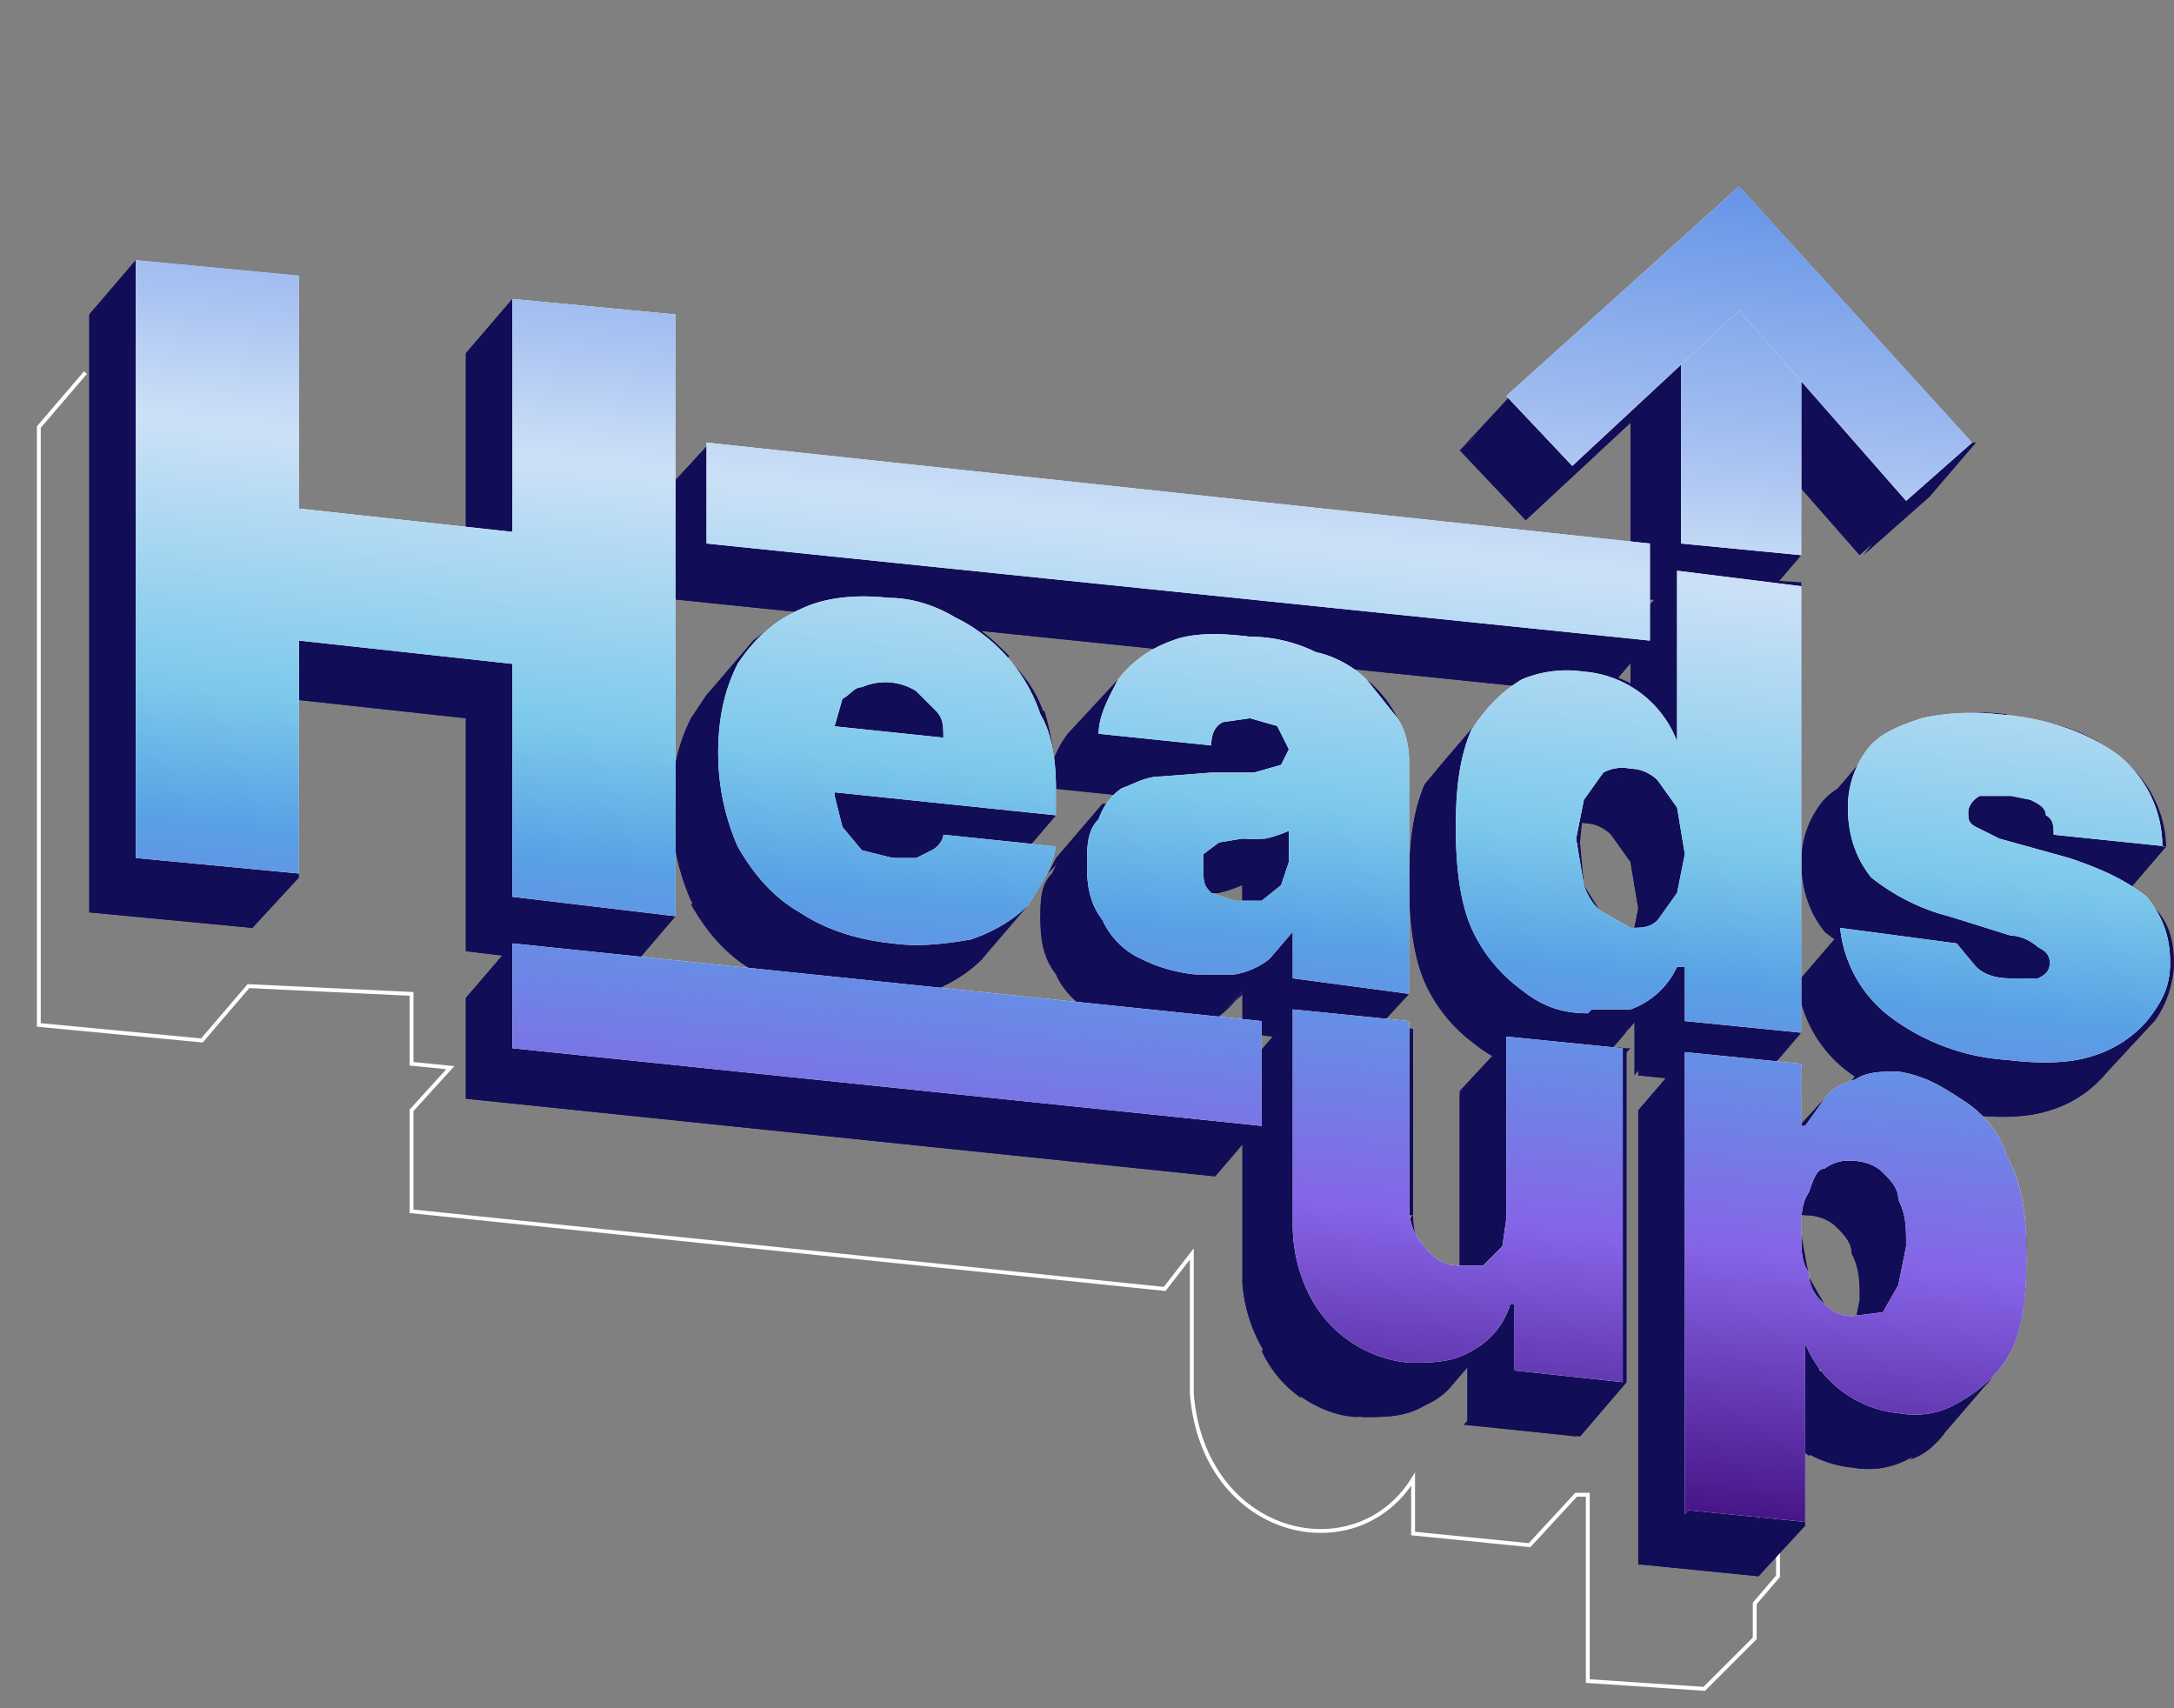 <svg xmlns="http://www.w3.org/2000/svg" width="56" height="44" fill="none">
  <rect width="100%" height="100%" fill="#808080" stroke="none"/>
  <path stroke="#fff" stroke-width=".1" d="M2.2 9.6 1 11v15.4l4.2.4 1.2-1.4 4.2.2v1.8l1 .1-1 1.1v2.6l19.4 2 .7-.9v3.6c.3 3.7 4.2 4.6 5.7 2.2v1.4l3 .3 1.2-1.3h.3v4.8l3 .2 1.3-1.3v-.9l.6-.7v-.8"/>
  <path fill="#120D57" d="M2.3 23.5V8.1l4.2.4v6l5.5.6v-6l4.2.4V25l-4.2-.5v-6l-5.5-.6v6l-4.2-.4Zm35.3 9.4v-4.8l3 .3V37l-2.8-.3V35h-.1l-.4.8a2 2 0 0 1-.6.4c-.5.3-1 .3-1.6.3a3.2 3.2 0 0 1-2.6-1.8A4 4 0 0 1 32 33v-5.5l3 .3v4.8c0 .5.2.8.4 1 .2.3.5.5.9.5h.6a1 1 0 0 0 .5-.5l.1-.7Zm4.6 7.4V28.6l3 .3v1.5h.1a2.2 2.2 0 0 1 .5-.7c.2-.3.5-.4.8-.5.3-.2.7-.2 1.1-.2.6.1 1 .3 1.6.7.5.3 1 .8 1.2 1.5.4.7.5 1.5.5 2.6 0 1-.1 1.8-.4 2.4l-.5.7c-.2.3-.5.5-.8.6-.5.3-1 .4-1.6.3a2.9 2.9 0 0 1-2.4-1.8v4.6l-3-.3Zm3-7.1c0 .4 0 .7.2 1 0 .4.2.6.4.8.2.2.5.3.7.3a1 1 0 0 0 1-.3l.2-.5.2-1c0-.5 0-.8-.2-1.2 0-.3-.2-.5-.4-.7-.2-.2-.5-.3-.8-.3a1 1 0 0 0-.9.3l-.2.5c-.2.3-.2.6-.2 1Zm-23.5-7.5c-.9-.1-1.7-.4-2.3-.8-.7-.4-1.2-1-1.6-1.7a6 6 0 0 1-.5-2.4c0-1 .2-1.7.5-2.3l.4-.6a4.3 4.3 0 0 1 3.4-1.1c.7 0 1.3.2 1.8.5a4.3 4.3 0 0 1 2.2 2.5c.3.5.4 1.2.4 1.9v.7l-7.7-.8v-1.7l4.8.5c0-.3 0-.5-.2-.7l-.5-.5a1.6 1.6 0 0 0-1.4-.1 1.1 1.1 0 0 0-.5.3l-.2.7v1.8l.2.8.5.6.8.2h.6l.4-.2a1 1 0 0 0 .3-.4l2.9.3c-.1.6-.4 1-.7 1.5-.4.4-.9.7-1.5.9-.6.1-1.3.2-2 .1Zm7.9.8a4 4 0 0 1-1.4-.4 2 2 0 0 1-1-1c-.3-.4-.4-.8-.4-1.4 0-.5 0-.9.3-1.2a2 2 0 0 1 .6-.8c.3-.1.6-.3 1-.3l1.3-.1h1l.7-.2.2-.4-.3-.6-.7-.2-.7.1-.1.1-.2.5-2.9-.3a2.7 2.7 0 0 1 .7-1.6c.3-.3.7-.6 1.2-.8.5-.2 1.2-.2 2-.1.7 0 1.3.2 1.7.4.5.1 1 .4 1.3.7l.8 1c.2.3.3.7.3 1.1v6l-3-.4v-1.2c0 .2-.2.3-.3.4a2 2 0 0 1-1.2.7h-1Zm1-1.9h.7a1.1 1.1 0 0 0 .5-.4l.2-.6v-.8a3.2 3.2 0 0 1-.6.2 5 5 0 0 1-.6 0l-.6.1a.8.8 0 0 0-.4.3v.4c0 .3 0 .4.2.6l.6.2Zm9 2.9c-.6 0-1.1-.2-1.6-.6a4 4 0 0 1-1.3-1.6c-.3-.7-.4-1.6-.4-2.6s.1-1.8.4-2.5l.5-.6.8-.7a3 3 0 0 1 4 1.6v-4.4l3.2.4V28l-3-.3v-1.4H42a2.1 2.1 0 0 1-1.3 1.2h-1Zm1.2-2.2a1 1 0 0 0 1-.4l.2-.5.2-1-.2-1.2-.5-.7a1 1 0 0 0-.7-.3 1 1 0 0 0-1 .3l-.2.5-.2 1 .2 1.2c.1.3.3.6.5.7l.7.4Zm13.8-2.1-2.9-.3c0-.2 0-.4-.2-.5 0-.2-.2-.3-.4-.4l-.5-.1h-.7l-.2.2-.1.2c0 .2 0 .3.2.4l.6.3 1.8.5c.9.3 1.5.6 2 1 .4.5.6 1 .6 1.7 0 .6-.2 1-.6 1.5a3 3 0 0 1-1.4.9c-.6.2-1.4.2-2.2.1a5.6 5.6 0 0 1-3-1.1 3.3 3.3 0 0 1-1.3-2.3l3 .4.5.6c.2.2.5.3.9.3h.7l.2-.2v-.2c0-.2 0-.3-.2-.4l-.7-.4L49 25c-.8-.2-1.5-.6-2-1-.4-.5-.6-1.1-.6-1.8 0-.6.2-1.1.5-1.5.3-.4.8-.6 1.4-.8a6 6 0 0 1 2-.1c1.3.1 2.3.5 3 1a3 3 0 0 1 1.2 2.4Z"/>
  <path fill="#120D57" d="m17 12.8 24.3 2.6v2.5L17 15.4v-2.6Zm-5 12.9 19.3 2v2.6l-19.3-2v-2.6ZM45.2 8.1v7.6l-3.1-.3V7.8l3 .3Z"/>
  <path fill="#120D57" d="m43.6 6.2-6 5.4 1.7 1.8 4.3-4 4.3 4.9 1.7-1.5-6-6.6Z"/>
  <path fill="#120D57" d="m44.8 4.8 6 6.6-1.2 1.4-6-6.6 1.2-1.4Z"/>
  <path fill="#120D57" d="m46.4 6.7-3.1-.3L42 7.8l3 .3 1.3-1.4Zm4.4 4.7L49 13l-1 1.3 1.7-1.5 1.2-1.4Z"/>
  <path fill="#120D57" d="M49.1 12.9 44.8 8l-1.2 1.4 4.3 4.8 1.2-1.4Z"/>
  <path fill="#120D57" d="M46.4 14.3V6.7l-1.2 1.4v7.6l1.2-1.4Zm-7.5-4.1 6-5.4-1.3 1.4-6 5.4 1.3-1.4Z"/>
  <path fill="#120D57" d="M43.3 6.4V14L42 15.4V7.8l1.2-1.4Zm12.5 15.4a3 3 0 0 0-1.2-2.3l-1.2 1.4a3 3 0 0 1 1.2 2.3l1.2-1.4Z"/>
  <path fill="#120D57" d="M54.6 19.5c-.7-.6-1.7-1-2.9-1l-1.2 1.3c1.2.1 2.2.5 3 1l1.1-1.3ZM44.8 8l-4.3 4-1.2 1.4 4.3-4 1.2-1.3ZM53 21.5l2.8.3-1.2 1.4-2.9-.3 1.2-1.4Zm-1.3-3.1a6 6 0 0 0-2.1.1L48.4 20a6 6 0 0 1 2-.1l1.3-1.4Zm.6 2.3c.2 0 .3.2.4.3l-1.2 1.4c0-.2-.2-.3-.4-.4l1.2-1.3Zm-9-6.7 3 .3-1.1 1.4-3.1-.3 1.2-1.4Z"/>
  <path fill="#120D57" d="M52.7 21c.2.1.2.3.2.5l-1.2 1.4c0-.2 0-.4-.2-.5l1.2-1.4Zm-.9-.5c.2 0 .4 0 .5.2L51.1 22l-.5-.1 1.2-1.4Zm3.5 2.7c-.4-.5-1-.8-2-1l-1.1 1.3c.9.3 1.5.6 2 1l1.1-1.3Z"/>
  <path fill="#120D57" d="M56 24.8c0-.7-.2-1.2-.7-1.6l-1.2 1.4c.5.4.7 1 .7 1.6l1.2-1.4Zm-5-4.2.8-.1-1.2 1.4h-.7l1.2-1.3ZM46.4 15l-3.1-.2-1.2 1.3 3 .4 1.3-1.4Zm7 7.1-1.8-.5-1.2 1.4 1.8.5 1.2-1.4Z"/>
  <path fill="#120D57" d="m50.9 20.7.2-.1-1.2 1.4h-.2l1.2-1.3Zm-2.7-1.4c.3-.4.8-.6 1.4-.8L48.4 20c-.6.2-1 .4-1.3.7l-.1.1 1.2-1.4ZM40.5 12l-1.6-1.8-1.2 1.4 1.6 1.8 1.2-1.4Z"/>
  <path fill="#120D57" d="M50.8 21v-.3l-1 1.3-.1.2 1.2-1.3Zm.8.6c-.3 0-.5-.2-.6-.3l-1.2 1.4.6.3 1.2-1.4Z"/>
  <path fill="#120D57" d="M51 21.3a.5.5 0 0 1-.2-.3l-1.2 1.3c0 .2 0 .3.2.4l1.2-1.4Zm4.5 5c.3-.4.5-1 .5-1.5l-1.2 1.4c0 .6-.2 1-.6 1.5l1.3-1.4Zm-13-9.8V14l-1.2 1.4v2.5l1.2-1.4Zm5.7 2.8c-.3.4-.5 1-.5 1.5l-1.2 1.4c0-.6.2-1.1.5-1.5l1.2-1.4Zm4.4 5.1c.2 0 .3.2.3.4l-1.2 1.4c0-.2-.1-.3-.3-.4l1.2-1.4Z"/>
  <path fill="#120D57" d="m51.9 24 .7.4-1.2 1.4-.7-.4 1.2-1.3Zm1 .8-.1.3-1.2 1.3v-.2l1.3-1.4Zm1.1 2.4a3 3 0 0 0 1.4-.9l-1.2 1.4a3 3 0 0 1-1.4.9l1.2-1.4ZM43.3 14.8V19l-1.2 1.4V16l1.2-1.3Z"/>
  <path fill="#120D57" d="m52.8 25-.2.2-1.2 1.4.2-.2 1.2-1.3Zm-2.4-1.4 1.5.5-1.2 1.3L49 25l1.3-1.4Z"/>
  <path fill="#120D57" d="M52.6 25.2h-.7l-1.2 1.4h.7l1.2-1.4Zm-4.9-4.4c0 .7.2 1.3.7 1.7L47.2 24c-.5-.4-.7-1-.7-1.7l1.2-1.4Z"/>
  <path fill="#120D57" d="M48.4 22.5c.4.5 1 .9 2 1.1L49 25c-.8-.2-1.5-.6-2-1l1.3-1.5Zm3.5 2.8c-.4 0-.7-.2-.9-.4l-1.2 1.4c.2.2.5.3.9.3l1.2-1.3Z"/>
  <path fill="#120D57" d="M51 25a1 1 0 0 1-.4-.7l-1.2 1.4c0 .2.2.5.4.6L51 25Zm-4.6 1.6V15.1l-1.2 1.4V28l1.2-1.4Zm-3.6-8.3-.8-.7-1.3 1.4.9.7 1.2-1.4Zm9.1 9h2l-1.1 1.3c-.6.2-1.4.2-2.2.1l1.3-1.4Z"/>
  <path fill="#120D57" d="M43.3 19.1a3 3 0 0 0-.5-.8l-1.2 1.4.4.8 1.3-1.4Zm7.3 5.2-3-.4-1.3 1.4 3 .4 1.3-1.4ZM42 17.6c-.4-.2-.7-.3-1.2-.3l-1.2 1.4c.5 0 .8.1 1.1.3l1.3-1.4Zm1.3 1.5L42 20.5l1.3-1.4Z"/>
  <path fill="#120D57" d="M40.8 17.3a3 3 0 0 0-1.6.3L38 18.9a3 3 0 0 1 1.6-.2l1.2-1.4Zm8 8.9c.7.6 1.7 1 3 1.1l-1.2 1.4a5.6 5.6 0 0 1-3-1.1l1.2-1.4ZM42 19.8c.3 0 .5.1.7.3l-1.2 1.4a1 1 0 0 0-.7-.3l1.2-1.4Z"/>
  <path fill="#120D57" d="M42.7 20.1c.2.2.4.4.5.8L42 22.2l-.5-.7 1.2-1.4Zm4.8 3.9c.1.8.5 1.6 1.3 2.2l-1.2 1.4a3.3 3.3 0 0 1-1.3-2.3l1.2-1.4Zm-6.2-4c.2-.2.4-.3.7-.2l-1.2 1.4a1 1 0 0 0-.7.1l1.2-1.3Z"/>
  <path fill="#120D57" d="m43.2 20.9.2 1-1.2 1.5-.2-1.2 1.2-1.3Zm-4-3.3c-.3.1-.6.3-.8.6l-1.2 1.4.8-.7 1.2-1.3Zm1.8 2.5.3-.1-1.2 1.3-.2.2 1.2-1.4Zm10.7 9.7a3 3 0 0 0-1.2-1.5l-1.2 1.4c.5.3 1 .8 1.2 1.5l1.2-1.4Z"/>
  <path fill="#120D57" d="M50.5 28.3c-.5-.4-1-.6-1.6-.6L47.7 29c.6.1 1 .3 1.6.7l1.2-1.4Zm-9.7-7.7c0-.2.2-.4.3-.5l-1.2 1.4-.3.5 1.2-1.4Zm2.6 1.4c0 .4 0 .8-.2 1L42 24.4l.2-1 1.2-1.4Zm-5-3.8-.4.7-1.3 1.3.5-.6 1.2-1.4Zm10.5 9.5h-1.1l-1.2 1.5c.3-.2.7-.2 1.1-.2l1.2-1.3Zm-8.2-6 .1-1-1.2 1.3-.2 1 1.3-1.3Z"/>
  <path fill="#120D57" d="M43.2 23c0 .2-.2.4-.3.5L41.7 25l.3-.5 1.2-1.4Zm9 9.4a6 6 0 0 0-.5-2.6l-1.2 1.4c.4.7.5 1.5.5 2.6l1.2-1.4ZM42.5 14l-24.3-2.5-1.2 1.3 24.3 2.6 1.2-1.4Z"/>
  <path fill="#120D57" d="m43 23.5-.3.2-1.2 1.4.2-.2 1.2-1.4Zm4.8 4.3a2 2 0 0 0-.8.5l-1.2 1.4c.2-.3.5-.4.8-.5l1.2-1.4Zm-7-5-.1-1.1-1.3 1.4.2 1.1 1.2-1.4Z"/>
  <path fill="#120D57" d="M42.7 23.7a1 1 0 0 1-.7.2l-1.2 1.4c.3 0 .5 0 .7-.2l1.2-1.4ZM36 18.5a3 3 0 0 0-.8-1L34 18.9l.8 1 1.2-1.4Z"/>
  <path fill="#120D57" d="M35.2 17.5c-.3-.3-.8-.5-1.2-.7l-1.3 1.4c.5.1 1 .4 1.3.7l1.2-1.4Zm8.1 7.4-1.2 1.4 1.2-1.4Zm-5.3-6c-.4.6-.5 1.4-.5 2.5l-1.2 1.3c0-1 .1-1.8.4-2.5L38 19Zm5.3 7.4 3 .3-1.1 1.4-3-.3 1.1-1.4Zm3.6 2.1.1-.1-1.2 1.4h-.1l1.2-1.3Zm-5.6-4.8-.5-.8-1.2 1.4c.1.3.3.6.5.7l1.2-1.3Z"/>
  <path fill="#120D57" d="M42 23.9c-.3 0-.5-.2-.7-.3L40 24.9l.7.4 1.2-1.4Zm-5.7-4.3a2 2 0 0 0-.3-1.1l-1.2 1.4c.2.3.3.7.3 1.1l1.2-1.4Zm6.6 5.8.4-.5-1.3 1.4c0 .2-.2.4-.3.5l1.2-1.4ZM34 16.8c-.5-.2-1-.4-1.7-.4l-1.2 1.4c.6 0 1.2.2 1.6.4l1.3-1.4ZM46.4 29v-1.5L45.2 29v1.5l1.2-1.4Z"/>
  <path fill="#120D57" d="M43.3 24.9v1.4l-1.2 1.4v-1.4l1.2-1.4Zm3.6 3.5-.4.6-1.2 1.4.4-.6 1.2-1.4Zm.9 1.5c.2 0 .5.1.7.3l-1.2 1.4c-.2-.2-.5-.3-.8-.3l1.3-1.4Z"/>
  <path fill="#120D57" d="m48.5 30.2.4.8-1.2 1.3c0-.3-.2-.5-.4-.7l1.2-1.4Zm-2.1-2.7-3-.3-1.2 1.4 3 .3 1.2-1.4Zm-3.5-2.1-1.2 1.4-.2.2 1.2-1.4.2-.2Zm8.9 9.4c.3-.6.4-1.4.4-2.4L51 33.8c0 1-.1 1.8-.4 2.4l1.2-1.4ZM46.5 29l-1.3 1.4h.1l1.2-1.4Zm.5 1 .8-.1-1.3 1.4a1 1 0 0 0-.7.2L47 30ZM18.2 14l24.3 2.5-1.2 1.4L17 15.4l1.2-1.4ZM49 31v1l-1 1.5c0-.4 0-.7-.2-1L49 31Z"/>
  <path fill="#120D57" d="m42 26 .7-.4-1.2 1.4-.8.5L42 26Zm-9.7-9.6c-.9-.1-1.6 0-2.1.2L29 17.9c.5-.2 1.2-.2 2-.1l1.3-1.4Zm14.5 13.8.2-.1-1.2 1.4-.2.1 1.2-1.4Zm-9.3-8.8c0 1 .1 1.8.4 2.5l-1.2 1.4c-.3-.7-.4-1.6-.4-2.6l1.2-1.3Z"/>
  <path fill="#120D57" d="m46.6 30.7.2-.5-1.2 1.4-.2.5 1.2-1.4ZM49 32v1.1l-1.3 1.4.2-1L49 32Zm-8.1-5.9h1l-1.2 1.4h-1l1.2-1.4ZM33 18.8l.2.5-1.2 1.4-.3-.6 1.2-1.3Z"/>
  <path fill="#120D57" d="m32.3 18.5.6.3-1.2 1.3-.7-.2 1.3-1.4Zm19 17 .5-.7-1.2 1.4-.5.7 1.2-1.4ZM33.2 19.3 32 20.7l1.2-1.4Zm0 0-.1.3-1.2 1.4v-.3l1.3-1.4Zm13.2 12.5c0-.4 0-.8.2-1L45.4 32c-.2.3-.2.6-.2 1l1.2-1.3Z"/>
  <path fill="#120D57" d="M31.5 18.6c.2 0 .5-.1.8 0L31 19.8l-.7.1 1.2-1.4Zm1.5 1v.1l-1.2 1.4 1.3-1.5Zm16 13.5-.4.5-1.2 1.4c.2-.1.2-.3.3-.5l1.2-1.4Zm-9.8-7.6c.5.4 1 .6 1.7.6l-1.3 1.4c-.6 0-1.1-.2-1.6-.6l1.2-1.4Zm-2.9.1v-6L35 21v6l1.2-1.4Zm1.7-1.7a4 4 0 0 0 1.2 1.6L38 26.9a4 4 0 0 1-1.3-1.6l1.2-1.4Zm-7.8-7.3a2 2 0 0 0-1.2.7l-1.2 1.4c.3-.3.7-.6 1.2-.8l1.2-1.3Z"/>
  <path fill="#120D57" d="m31.4 18.8.1-.2-1.2 1.4-.1.1 1.2-1.3Zm1.6.9-.7.2-1.2 1.4.7-.2 1.2-1.4Zm15.6 13.9-.1.2-1.2 1.4.1-.2 1.2-1.4Zm1.9 2.5c.3-.1.6-.3.8-.6L50 37c-.2.3-.5.5-.8.6l1.2-1.4Z"/>
  <path fill="#120D57" d="M31.2 19.2c0-.2 0-.3.2-.4L30.2 20l-.2.5 1.2-1.4ZM41.9 27l-3-.3-1.3 1.4 3 .3L42 27Zm4.7 5.9-.2-1.1-1.2 1.4c0 .4 0 .7.2 1l1.2-1.3Zm1.9.9a1 1 0 0 1-.7.1l-1.3 1.4.8-.1 1.2-1.4ZM29 17.3l-.1.2-1.3 1.4.2-.2 1.2-1.4Zm3.3 2.6h-1.1L30 21.3h1l1.2-1.4ZM47 33.6l-.4-.7-1.2 1.4c0 .3.2.5.4.7l1.2-1.4Z"/>
  <path fill="#120D57" d="M47.8 34c-.3 0-.6-.2-.8-.4L45.8 35c.2.2.5.3.7.3l1.3-1.4ZM33 21.5h.2L32 22.7l-.3.1 1.2-1.4Z"/>
  <path fill="#120D57" d="M33.2 21.4v.8L32 23.6v-.8l1.2-1.4Zm-.6.2h.3l-1.2 1.3h-.3l1.2-1.3Zm16.3 14.8c.6 0 1.1 0 1.6-.3l-1.2 1.4c-.5.3-1 .4-1.6.3l1.2-1.4ZM28.4 18.9l2.8.3-1.2 1.4-2.9-.3 1.3-1.4Zm.5-1.4c-.3.4-.5.9-.5 1.4L27 20.3c0-.5.2-1 .5-1.4l1.3-1.4Z"/>
  <path fill="#120D57" d="M32.3 21.6h.3L31.4 23a5 5 0 0 1-.3 0l1.2-1.4Zm-1.1-1.7h-1.3l-1.2 1.5 1.3-.1 1.2-1.4Z"/>
  <path fill="#120D57" d="M32 21.6h.3L31.1 23h-.3l1.2-1.4Zm1.2.6c0 .2 0 .4-.2.6l-1.2 1.4.2-.6 1.2-1.4Z"/>
  <path fill="#120D57" d="m31.4 21.8.6-.2-1.2 1.4-.6.1 1.2-1.3Zm1.6 1-1.3 1.5v-.1l1.3-1.4Zm14.8 13.3c.3.2.7.3 1 .3l-1.1 1.4a3 3 0 0 1-1-.3l1.1-1.4Zm-1.3-1.4L45.3 36l1.2-1.3ZM26 16.9c-.4-.4-.8-.8-1.4-1l-1.2 1.4c.6.2 1 .6 1.4 1l1.2-1.4Zm20.5 17.8.5.8-1.2 1.4-.5-.9 1.2-1.3ZM30 20c-.4 0-.8.2-1 .4l-1.3 1.3c.3-.1.6-.3 1-.3L30 20Z"/>
  <path fill="#120D57" d="m33 22.9-.5.3-1.2 1.4c.2 0 .3-.2.4-.3l1.3-1.4Zm14 12.6.8.6-1.2 1.4-.8-.6 1.2-1.4ZM17.4 8.2l-4.2-.5L12 9.1l4.2.4 1.2-1.3Zm9.5 10.2c-.2-.6-.5-1-1-1.5l-1.1 1.4c.4.4.6.9.8 1.5l1.3-1.4ZM31 22l.4-.2-1.2 1.3-.3.2L31 22Zm10.9 13.6V27l-1.2 1.4V37l1.2-1.4ZM24.6 15.9c-.5-.3-1-.5-1.7-.5l-1.2 1.4c.6 0 1.2.2 1.7.5l1.2-1.4Z"/>
  <path fill="#120D57" d="m31 22-1 1.3v.1l1-1.4Zm2.3 2-1.1 1.4H32l1.2-1.4Zm.1 1.2 2.9.4-1.2 1.3-3-.3 1.3-1.4Zm-.9-2h-.7l-1.2 1.4h.7l1.2-1.4Z"/>
  <path fill="#120D57" d="M31 22.4V22l-1.2 1.4v.4l1.1-1.4Zm12.4 4.8v11.7l-1.2 1.4V28.6l1.2-1.4Zm-4.6-.5v4.8L37.6 33v-4.8l1.2-1.4ZM33 24.4l.3-.4-1.2 1.4c0 .2-.2.3-.3.4l1.2-1.4Zm-4-4c-.2 0-.4.2-.5.3l-1.2 1.4.4-.4 1.2-1.3Zm4.4 3.6v1.2l-1.2 1.4v-1.2l1.2-1.4Z"/>
  <path fill="#120D57" d="M31.2 23a.7.7 0 0 1-.3-.6l-1.2 1.4c0 .3.1.4.3.6l1.2-1.4Z"/>
  <path fill="#120D57" d="m31.8 23.3-.6-.3-1.2 1.4.6.2 1.2-1.3Zm-4.6-3a7 7 0 0 0-.3-2l-1.3 1.5c.3.5.4 1.2.4 1.9l1.2-1.4Zm9.2 6.2-3.1-.4-1.2 1.4 3 .3 1.3-1.3Zm-3.7-1.8.3-.3-1.2 1.4a2 2 0 0 1-.3.3l1.2-1.4Zm-4.2-4a2 2 0 0 0-.2.4L27 22.5l.2-.4 1.2-1.4Zm18 18.6v-4.6L45.3 36v4.6l1.2-1.3ZM22.9 15.4a4 4 0 0 0-2.3.3l-1.2 1.4c.6-.3 1.4-.4 2.3-.3l1.2-1.4Zm-4.7-3.9V14L17 15.4v-2.6l1.2-1.3Z"/>
  <path fill="#120D57" d="M31.8 25c.4 0 .6 0 .9-.3l-1.2 1.4a2 2 0 0 1-.9.4l1.2-1.4Zm-4.6-4v-.7L26 21.7v.7l1.2-1.4Zm1.1.1c-.2.3-.3.7-.3 1.2l-1.2 1.4c0-.5 0-.9.3-1.2l1.2-1.4Zm8.1 10.2v-4.8L35 27.8v4.8l1.3-1.3ZM23.6 17.8l.5.5-1.2 1.4-.5-.5 1.2-1.4Z"/>
  <path fill="#120D57" d="M23 17.6c.2 0 .4 0 .6.2l-1.2 1.4-.7-.2 1.2-1.4Zm1.1.7.2.7-1.2 1.4c0-.3 0-.5-.2-.7l1.2-1.4Zm6.7 6.8h1l-1.2 1.4h-1l1.2-1.4Zm-8.5-7.4c.2-.1.4-.2.6-.1L21.7 19H21l1.3-1.3Zm16.5 13.8-.1.7-1.2 1.4.1-.7 1.2-1.4ZM28 22.3c0 .6.1 1 .4 1.5L27.2 25c-.3-.4-.4-.8-.4-1.4l1.2-1.4Z"/>
  <path fill="#120D57" d="M21.8 18c.1-.2.3-.3.5-.3L21 19l-.4.3 1.2-1.4Zm-1.2-2.3c-.5.2-.8.5-1.2.8L18.2 18c.3-.3.7-.6 1.2-.8l1.2-1.4Zm8.8 9c.4.2.9.4 1.4.4l-1.2 1.4a4 4 0 0 1-1.4-.4l1.2-1.4Zm9.3 7.5-.2.2-1.2 1.4.2-.2 1.2-1.4Z"/>
  <path fill="#120D57" d="m21.8 18-1.2 1.4 1.2-1.3Zm6.6 5.8c.2.4.5.7 1 .9L28.2 26a2 2 0 0 1-1-1l1.2-1.3Zm10.1 8.6-.3.2L37 34l.3-.2 1.2-1.4ZM27.2 21.8c-.1.6-.4 1-.7 1.5l-1.2 1.3c.3-.4.6-.8.7-1.4l1.2-1.4Zm-14-14.1v6L12 15.1v-6l1.2-1.4Zm14 14.1-2.9-.3-1.2 1.4 2.9.3 1.2-1.4Zm5.3 7.1v-2.5l-1.2 1.3v2.6l1.2-1.4Z"/>
  <path fill="#120D57" d="M21.6 18.7c0-.3 0-.5.2-.6l-1.3 1.3-.2.7 1.3-1.4Z"/>
  <path fill="#120D57" d="m24.3 19-4.8-.5-1.2 1.4 4.8.5 1.2-1.4Zm13.9 13.6c-.2.1-.4.2-.6.1l-1.2 1.4h.6l1.2-1.5Zm.7 1-1 1.4h-.1l1.2-1.4Zm-5.6-7.5v5.5L32.1 33v-5.5l1.2-1.4Zm3.4 6.2c-.2-.3-.3-.6-.3-1L35 32.6c0 .5.2.8.4 1l1.2-1.3Zm6.7 6.7 3 .3-1.1 1.3-3-.3 1.1-1.4Zm-24-22.5-.4.6-1.2 1.4.4-.6 1.2-1.4Z"/>
  <path fill="#120D57" d="M37.6 32.7c-.4 0-.7-.2-1-.4l-1.1 1.4c.2.2.5.4.9.4l1.2-1.4Zm1.4 2.6 2.9.3-1.2 1.4-3-.3 1.3-1.4ZM19.5 20.2l7.7.8-1.2 1.4-7.7-.8 1.2-1.4Zm19 14.2.4-.8-1.2 1.4-.4.8 1.2-1.4Z"/>
  <path fill="#120D57" d="m24.3 21.5-.1.3-1.2 1.4.1-.3 1.2-1.4ZM39 33.6v1.7l-1.2 1.4V35l1.2-1.4Zm-21.6-10V8.2l-1.2 1.3V25l1.2-1.4Zm4.2-3.1v-1.8L20.3 20v1.8l1.3-1.4Z"/>
  <path fill="#120D57" d="M24.2 21.8H24l-1.3 1.5.2-.1 1.2-1.4Z"/>
  <path fill="#120D57" d="m24 21.9-.4.2-1.2 1.4.4-.2 1.3-1.4Zm1 2.3c.6-.2 1.1-.5 1.5-.9l-1.2 1.4c-.4.4-.9.7-1.5.9l1.2-1.4Zm13 10.6.5-.4-1.2 1.4a2 2 0 0 1-.6.4l1.2-1.4Z"/>
  <path fill="#120D57" d="M23.6 22.1H23l-1.2 1.4h.6l1.2-1.4Zm-4.6-5c-.3.6-.5 1.4-.5 2.3l-1.2 1.4c0-1 .2-1.7.5-2.3L19 17ZM7.7 7.1l-4.2-.4-1.2 1.4 4.2.4 1.2-1.4Zm14 14.2-.1-.8-1.3 1.4.2.8 1.2-1.4Z"/>
  <path fill="#120D57" d="M23 22.1c-.3 0-.6 0-.8-.2L21 23.3l.8.2 1.2-1.4Zm-3.5-3.6v1.7l-1.2 1.4v-1.7l1.2-1.4Zm2.7 3.4-.5-.6-1.2 1.4.5.6 1.2-1.4ZM36.3 35c.6.2 1.1 0 1.6-.2l-1.2 1.4c-.5.3-1 .3-1.6.3l1.2-1.4Zm-3-3.4c0 .6.1 1.2.4 1.7l-1.2 1.4A4 4 0 0 1 32 33l1.2-1.4ZM23 24.3l2-.1-1.2 1.4c-.6.1-1.3.2-2 .1l1.1-1.4ZM7.7 13.2v-6L6.5 8.4v6l1.2-1.3Z"/>
  <path fill="#120D57" d="M34.7 34.5c.5.3 1 .5 1.6.6L35 36.5c-.6 0-1.2-.3-1.6-.6l1.2-1.4Z"/>
  <path fill="#120D57" d="M33.7 33.3c.2.5.6.9 1 1.2L33.5 36a3 3 0 0 1-1-1.2l1.2-1.4ZM18.5 19.4c0 1 .2 1.7.5 2.4l-1.2 1.4a6 6 0 0 1-.5-2.4l1.2-1.4Zm-5.3-5.7-5.5-.5-1.2 1.3 5.5.6 1.2-1.4Zm7.4 9.8c.6.5 1.4.7 2.3.8l-1.2 1.4c-.9-.1-1.7-.4-2.3-.8l1.2-1.4Z"/>
  <path fill="#120D57" d="M19 21.8c.4.7 1 1.3 1.6 1.7L19.4 25c-.7-.4-1.2-1-1.6-1.7l1.2-1.4Zm13.5 4.6-19.3-2-1.2 1.3 19.3 2 1.2-1.3ZM7.7 16.5l5.5.6-1.2 1.4-5.5-.6 1.2-1.4Zm5.5 10.4 19.3 2-1.2 1.4-19.3-2 1.2-1.4Z"/>
  <path fill="#120D57" d="M13.2 17.1v6L12 24.5v-6l1.2-1.4Z"/>
  <path fill="#120D57" d="m13.2 23.1 4.2.5-1.2 1.4-4.2-.5 1.2-1.4ZM3.5 6.7v15.4l-1.2 1.4V8.1l1.2-1.4Zm4.2 15.9v-6l-1.2 1.3v6l1.2-1.3Z"/>
  <path fill="#120D57" d="M13.2 24.3V27L12 28.3v-2.6l1.2-1.4Zm-9.7-2.2 4.2.5-1.2 1.3-4.2-.4 1.2-1.4Z"/>
  <path fill="#fff" d="M3.5 22.1V6.7l4.2.4v6l5.5.6v-6l4.2.4v15.5l-4.2-.5v-6l-5.5-.6v6l-4.2-.4Z"/>
  <path fill="url(#a)" d="M3.5 22.1V6.7l4.2.4v6l5.5.6v-6l4.2.4v15.5l-4.2-.5v-6l-5.5-.6v6l-4.2-.4Z"/>
  <path fill="#fff" d="M38.8 31.5v-4.8l3 .3v8.6l-2.8-.3v-1.7h-.1a2 2 0 0 1-1 1.2c-.5.3-1 .3-1.6.3a3.2 3.2 0 0 1-2.6-1.8 4 4 0 0 1-.4-1.7V26l3 .3v4.8c0 .5.2.8.4 1 .2.3.5.5.9.5h.6l.5-.5.1-.7Z"/>
  <path fill="url(#b)" d="M38.8 31.5v-4.8l3 .3v8.6l-2.8-.3v-1.7h-.1a2 2 0 0 1-1 1.2c-.5.3-1 .3-1.6.3a3.2 3.2 0 0 1-2.6-1.8 4 4 0 0 1-.4-1.7V26l3 .3v4.8c0 .5.2.8.4 1 .2.3.5.5.9.5h.6l.5-.5.1-.7Z"/>
  <path fill="#fff" d="M43.4 39V27.1l3 .3V29h.1l.5-.7c.2-.3.5-.4.8-.5.3-.2.7-.2 1.1-.2.6.1 1 .3 1.6.7.5.3 1 .8 1.2 1.5.4.7.5 1.5.5 2.6 0 1-.1 1.8-.4 2.4-.3.6-.8 1-1.3 1.3-.5.3-1 .4-1.6.3a2.9 2.9 0 0 1-2.4-1.8v4.6l-3-.3Zm3-7.2c0 .4 0 .7.2 1 0 .4.2.6.4.8.2.2.5.3.7.3l.8-.1.4-.7.2-1c0-.5 0-.8-.2-1.2 0-.3-.2-.5-.4-.7-.2-.2-.5-.3-.8-.3a1 1 0 0 0-.7.2c-.2 0-.3.3-.4.6-.2.3-.2.6-.2 1Z"/>
  <path fill="url(#c)" d="M43.4 39V27.1l3 .3V29h.1l.5-.7c.2-.3.5-.4.8-.5.3-.2.7-.2 1.1-.2.6.1 1 .3 1.6.7.5.3 1 .8 1.2 1.5.4.7.5 1.5.5 2.6 0 1-.1 1.8-.4 2.4-.3.6-.8 1-1.3 1.3-.5.3-1 .4-1.6.3a2.9 2.9 0 0 1-2.4-1.8v4.6l-3-.3Zm3-7.2c0 .4 0 .7.2 1 0 .4.2.6.4.8.2.2.5.3.7.3l.8-.1.4-.7.2-1c0-.5 0-.8-.2-1.2 0-.3-.2-.5-.4-.7-.2-.2-.5-.3-.8-.3a1 1 0 0 0-.7.2c-.2 0-.3.3-.4.6-.2.3-.2.6-.2 1Z"/>
  <path fill="#fff" d="M23 24.3c-1-.1-1.8-.4-2.4-.8-.7-.4-1.2-1-1.6-1.7a6 6 0 0 1-.5-2.4c0-1 .2-1.7.5-2.3.4-.6.9-1.1 1.6-1.4.6-.3 1.4-.4 2.3-.3.6 0 1.2.2 1.7.5a4.3 4.3 0 0 1 2.2 2.5c.3.5.4 1.2.4 1.9v.7l-7.7-.8v-1.7l4.8.5c0-.3 0-.5-.2-.7l-.5-.5a1.5 1.5 0 0 0-1.4-.1c-.2 0-.3.2-.5.3l-.2.7v1.8l.2.8.5.6.8.2h.6l.4-.2c.2-.1.3-.3.3-.4l2.9.3c-.1.6-.4 1-.7 1.5-.4.4-.9.7-1.5.9-.6.1-1.3.2-2 .1Z"/>
  <path fill="url(#d)" d="M23 24.3c-1-.1-1.8-.4-2.4-.8-.7-.4-1.2-1-1.6-1.7a6 6 0 0 1-.5-2.4c0-1 .2-1.7.5-2.3.4-.6.9-1.1 1.6-1.4.6-.3 1.4-.4 2.3-.3.6 0 1.2.2 1.7.5a4.3 4.3 0 0 1 2.2 2.5c.3.5.4 1.2.4 1.9v.7l-7.7-.8v-1.7l4.8.5c0-.3 0-.5-.2-.7l-.5-.5a1.5 1.5 0 0 0-1.4-.1c-.2 0-.3.2-.5.3l-.2.7v1.8l.2.8.5.6.8.2h.6l.4-.2c.2-.1.3-.3.3-.4l2.9.3c-.1.6-.4 1-.7 1.5-.4.4-.9.7-1.5.9-.6.1-1.3.2-2 .1Z"/>
  <path fill="#fff" d="M30.8 25.1a4 4 0 0 1-1.4-.4 2 2 0 0 1-1-1c-.3-.4-.4-.8-.4-1.4 0-.5 0-.9.3-1.2.1-.3.3-.6.6-.8.3-.1.6-.3 1-.3l1.3-.1h1.1l.7-.2.2-.4-.3-.6-.7-.2-.7.1c-.2.1-.3.3-.3.6l-2.9-.3c0-.5.3-1 .5-1.4a3 3 0 0 1 1.4-1c.5-.2 1.2-.2 2-.1.7 0 1.3.2 1.7.4.5.1 1 .4 1.3.7l.8 1c.2.3.3.7.3 1.1v6l-3-.4V24l-.6.7a2 2 0 0 1-.9.4h-1Zm1-1.9h.7l.5-.4.2-.6v-.8a3.3 3.3 0 0 1-.6.2 5 5 0 0 1-.6 0l-.6.1-.4.3v.4c0 .3 0 .4.2.6l.6.2Z"/>
  <path fill="url(#e)" d="M30.8 25.1a4 4 0 0 1-1.4-.4 2 2 0 0 1-1-1c-.3-.4-.4-.8-.4-1.4 0-.5 0-.9.3-1.2.1-.3.3-.6.6-.8.3-.1.6-.3 1-.3l1.3-.1h1.1l.7-.2.2-.4-.3-.6-.7-.2-.7.1c-.2.1-.3.3-.3.6l-2.9-.3c0-.5.3-1 .5-1.4a3 3 0 0 1 1.4-1c.5-.2 1.2-.2 2-.1.7 0 1.3.2 1.7.4.5.1 1 .4 1.3.7l.8 1c.2.3.3.7.3 1.1v6l-3-.4V24l-.6.7a2 2 0 0 1-.9.4h-1Zm1-1.9h.7l.5-.4.2-.6v-.8a3.3 3.3 0 0 1-.6.2 5 5 0 0 1-.6 0l-.6.1-.4.3v.4c0 .3 0 .4.2.6l.6.2Z"/>
  <path fill="#fff" d="M40.9 26.1c-.7 0-1.2-.2-1.7-.6a4 4 0 0 1-1.3-1.6c-.3-.7-.4-1.6-.4-2.6s.1-1.8.4-2.5c.4-.6.8-1 1.3-1.3a3 3 0 0 1 1.6-.2 2.8 2.8 0 0 1 2.4 1.8v-4.4l3.2.4v11.5l-3-.3v-1.4h-.2A2.1 2.1 0 0 1 42 26h-1Zm1-2.2c.4 0 .6 0 .8-.2l.5-.7.2-1-.2-1.2-.5-.7a1 1 0 0 0-.7-.3 1 1 0 0 0-.7.1l-.5.7-.2 1 .2 1.2c.1.3.3.6.5.7l.7.4Z"/>
  <path fill="url(#f)" d="M40.9 26.1c-.7 0-1.2-.2-1.7-.6a4 4 0 0 1-1.3-1.6c-.3-.7-.4-1.6-.4-2.6s.1-1.8.4-2.5c.4-.6.8-1 1.3-1.3a3 3 0 0 1 1.6-.2 2.8 2.8 0 0 1 2.4 1.8v-4.4l3.2.4v11.5l-3-.3v-1.4h-.2A2.1 2.1 0 0 1 42 26h-1Zm1-2.2c.4 0 .6 0 .8-.2l.5-.7.2-1-.2-1.2-.5-.7a1 1 0 0 0-.7-.3 1 1 0 0 0-.7.1l-.5.7-.2 1 .2 1.2c.1.3.3.6.5.7l.7.4Z"/>
  <path fill="#fff" d="m55.8 21.8-2.9-.3c0-.2 0-.4-.2-.5 0-.2-.2-.3-.4-.4l-.5-.1H51c-.2.1-.3.3-.3.4 0 .2 0 .3.2.4l.6.3 1.8.5c.9.3 1.5.6 2 1 .4.5.6 1 .6 1.7 0 .6-.2 1-.6 1.5a3 3 0 0 1-1.4.9c-.6.2-1.4.2-2.2.1a5.6 5.6 0 0 1-3-1.1 3.3 3.3 0 0 1-1.3-2.3l3 .4.5.6c.2.2.5.3.9.3h.7c.2-.1.3-.2.3-.4s-.1-.3-.3-.4c-.1-.1-.4-.3-.7-.3l-1.6-.5c-.8-.2-1.5-.6-2-1-.4-.5-.6-1.1-.6-1.8 0-.6.2-1.1.5-1.5.3-.4.8-.6 1.4-.8a6 6 0 0 1 2-.1c1.3.1 2.3.5 3 1a3 3 0 0 1 1.2 2.4Z"/>
  <path fill="url(#g)" d="m55.8 21.8-2.9-.3c0-.2 0-.4-.2-.5 0-.2-.2-.3-.4-.4l-.5-.1H51c-.2.1-.3.3-.3.4 0 .2 0 .3.2.4l.6.3 1.8.5c.9.3 1.5.6 2 1 .4.5.6 1 .6 1.7 0 .6-.2 1-.6 1.5a3 3 0 0 1-1.4.9c-.6.2-1.4.2-2.2.1a5.6 5.6 0 0 1-3-1.1 3.3 3.3 0 0 1-1.3-2.3l3 .4.5.6c.2.2.5.3.9.3h.7c.2-.1.3-.2.3-.4s-.1-.3-.3-.4c-.1-.1-.4-.3-.7-.3l-1.6-.5c-.8-.2-1.5-.6-2-1-.4-.5-.6-1.1-.6-1.8 0-.6.2-1.1.5-1.5.3-.4.8-.6 1.4-.8a6 6 0 0 1 2-.1c1.3.1 2.3.5 3 1a3 3 0 0 1 1.2 2.4Z"/>
  <path fill="#fff" d="M18.2 11.4 42.5 14v2.5L18.2 14v-2.6Z"/>
  <path fill="url(#h)" d="M18.2 11.4 42.5 14v2.5L18.2 14v-2.6Z"/>
  <path fill="#fff" d="m13.2 24.3 19.3 2V29l-19.3-2v-2.6Z"/>
  <path fill="url(#i)" d="m13.2 24.3 19.3 2V29l-19.3-2v-2.6Z"/>
  <path fill="#fff" d="M46.4 6.7v7.6l-3.1-.3V6.4l3 .3Z"/>
  <path fill="url(#j)" d="M46.4 6.7v7.6l-3.1-.3V6.4l3 .3Z"/>
  <path fill="#fff" d="m44.8 4.8-6 5.4 1.7 1.8 4.3-4 4.3 4.9 1.7-1.5-6-6.6Z"/>
  <path fill="url(#k)" d="m44.8 4.8-6 5.4 1.7 1.8 4.3-4 4.3 4.9 1.7-1.5-6-6.6Z"/>
  <defs>
    <linearGradient id="a" x1="29.8" x2="26.2" y1="3.2" y2="37.1" gradientUnits="userSpaceOnUse">
      <stop stop-color="#6594E7"/>
      <stop offset=".2" stop-color="#A7C1F1"/>
      <stop offset=".3" stop-color="#CCE1F7"/>
      <stop offset=".5" stop-color="#7CC9EB"/>
      <stop offset=".6" stop-color="#58A1E5"/>
      <stop offset=".8" stop-color="#8664E7"/>
      <stop offset="1" stop-color="#471587"/>
    </linearGradient>
    <linearGradient id="b" x1="29.8" x2="26.2" y1="3.2" y2="37.1" gradientUnits="userSpaceOnUse">
      <stop stop-color="#6594E7"/>
      <stop offset=".2" stop-color="#A7C1F1"/>
      <stop offset=".3" stop-color="#CCE1F7"/>
      <stop offset=".5" stop-color="#7CC9EB"/>
      <stop offset=".6" stop-color="#58A1E5"/>
      <stop offset=".8" stop-color="#8664E7"/>
      <stop offset="1" stop-color="#471587"/>
    </linearGradient>
    <linearGradient id="c" x1="29.8" x2="26.2" y1="3.2" y2="37.1" gradientUnits="userSpaceOnUse">
      <stop stop-color="#6594E7"/>
      <stop offset=".2" stop-color="#A7C1F1"/>
      <stop offset=".3" stop-color="#CCE1F7"/>
      <stop offset=".5" stop-color="#7CC9EB"/>
      <stop offset=".6" stop-color="#58A1E5"/>
      <stop offset=".8" stop-color="#8664E7"/>
      <stop offset="1" stop-color="#471587"/>
    </linearGradient>
    <linearGradient id="d" x1="29.8" x2="26.2" y1="3.2" y2="37.1" gradientUnits="userSpaceOnUse">
      <stop stop-color="#6594E7"/>
      <stop offset=".2" stop-color="#A7C1F1"/>
      <stop offset=".3" stop-color="#CCE1F7"/>
      <stop offset=".5" stop-color="#7CC9EB"/>
      <stop offset=".6" stop-color="#58A1E5"/>
      <stop offset=".8" stop-color="#8664E7"/>
      <stop offset="1" stop-color="#471587"/>
    </linearGradient>
    <linearGradient id="e" x1="29.8" x2="26.2" y1="3.2" y2="37.1" gradientUnits="userSpaceOnUse">
      <stop stop-color="#6594E7"/>
      <stop offset=".2" stop-color="#A7C1F1"/>
      <stop offset=".3" stop-color="#CCE1F7"/>
      <stop offset=".5" stop-color="#7CC9EB"/>
      <stop offset=".6" stop-color="#58A1E5"/>
      <stop offset=".8" stop-color="#8664E7"/>
      <stop offset="1" stop-color="#471587"/>
    </linearGradient>
    <linearGradient id="f" x1="29.8" x2="26.2" y1="3.2" y2="37.1" gradientUnits="userSpaceOnUse">
      <stop stop-color="#6594E7"/>
      <stop offset=".2" stop-color="#A7C1F1"/>
      <stop offset=".3" stop-color="#CCE1F7"/>
      <stop offset=".5" stop-color="#7CC9EB"/>
      <stop offset=".6" stop-color="#58A1E5"/>
      <stop offset=".8" stop-color="#8664E7"/>
      <stop offset="1" stop-color="#471587"/>
    </linearGradient>
    <linearGradient id="g" x1="29.8" x2="26.2" y1="3.2" y2="37.1" gradientUnits="userSpaceOnUse">
      <stop stop-color="#6594E7"/>
      <stop offset=".2" stop-color="#A7C1F1"/>
      <stop offset=".3" stop-color="#CCE1F7"/>
      <stop offset=".5" stop-color="#7CC9EB"/>
      <stop offset=".6" stop-color="#58A1E5"/>
      <stop offset=".8" stop-color="#8664E7"/>
      <stop offset="1" stop-color="#471587"/>
    </linearGradient>
    <linearGradient id="h" x1="29.8" x2="26.2" y1="3.2" y2="37.1" gradientUnits="userSpaceOnUse">
      <stop stop-color="#6594E7"/>
      <stop offset=".2" stop-color="#A7C1F1"/>
      <stop offset=".3" stop-color="#CCE1F7"/>
      <stop offset=".5" stop-color="#7CC9EB"/>
      <stop offset=".6" stop-color="#58A1E5"/>
      <stop offset=".8" stop-color="#8664E7"/>
      <stop offset="1" stop-color="#471587"/>
    </linearGradient>
    <linearGradient id="i" x1="29.8" x2="26.2" y1="3.2" y2="37.1" gradientUnits="userSpaceOnUse">
      <stop stop-color="#6594E7"/>
      <stop offset=".2" stop-color="#A7C1F1"/>
      <stop offset=".3" stop-color="#CCE1F7"/>
      <stop offset=".5" stop-color="#7CC9EB"/>
      <stop offset=".6" stop-color="#58A1E5"/>
      <stop offset=".8" stop-color="#8664E7"/>
      <stop offset="1" stop-color="#471587"/>
    </linearGradient>
    <linearGradient id="j" x1="29.8" x2="26.2" y1="3.2" y2="37.1" gradientUnits="userSpaceOnUse">
      <stop stop-color="#6594E7"/>
      <stop offset=".2" stop-color="#A7C1F1"/>
      <stop offset=".3" stop-color="#CCE1F7"/>
      <stop offset=".5" stop-color="#7CC9EB"/>
      <stop offset=".6" stop-color="#58A1E5"/>
      <stop offset=".8" stop-color="#8664E7"/>
      <stop offset="1" stop-color="#471587"/>
    </linearGradient>
    <linearGradient id="k" x1="29.8" x2="26.2" y1="3.2" y2="37.1" gradientUnits="userSpaceOnUse">
      <stop stop-color="#6594E7"/>
      <stop offset=".2" stop-color="#A7C1F1"/>
      <stop offset=".3" stop-color="#CCE1F7"/>
      <stop offset=".5" stop-color="#7CC9EB"/>
      <stop offset=".6" stop-color="#58A1E5"/>
      <stop offset=".8" stop-color="#8664E7"/>
      <stop offset="1" stop-color="#471587"/>
    </linearGradient>
  </defs>
</svg>
